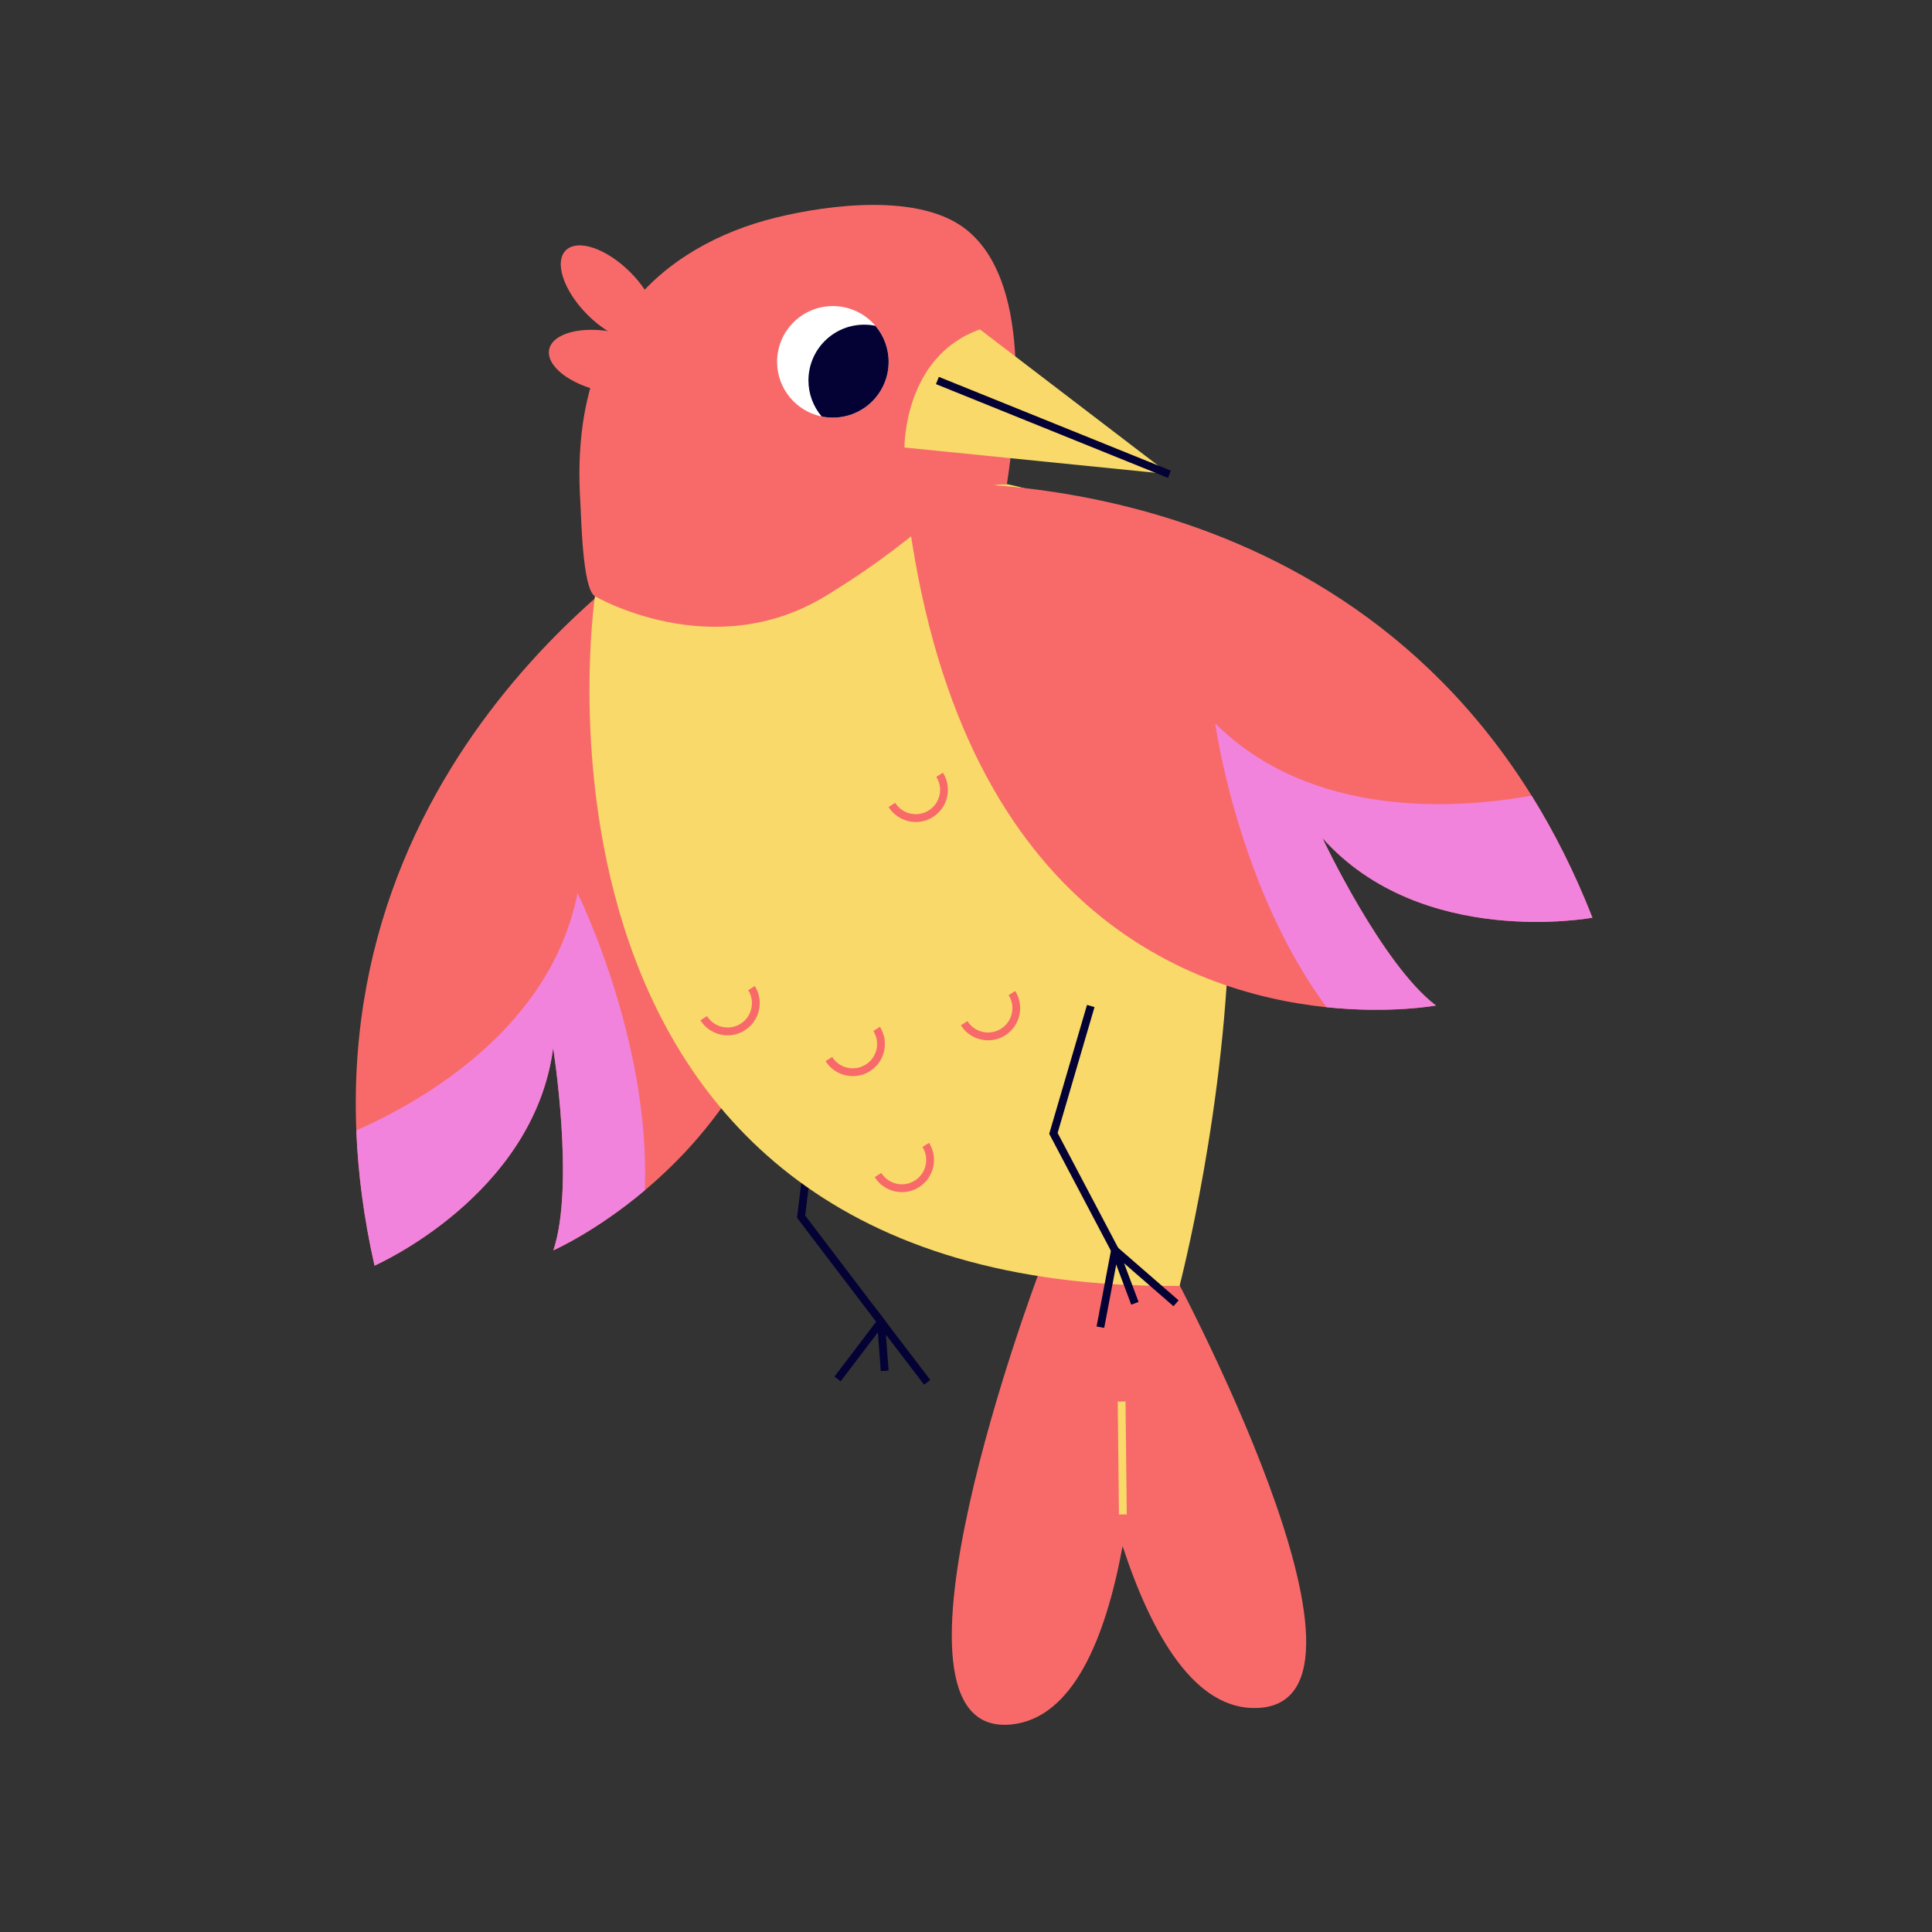 <svg xmlns="http://www.w3.org/2000/svg" xmlns:xlink="http://www.w3.org/1999/xlink" width="800" zoomAndPan="magnify" viewBox="0 0 600 600" height="800" preserveAspectRatio="xMidYMid meet" version="1.0"><rect x="0" y="0" width="600" height="600" fill="#333333" stroke="none"/><defs><clipPath id="e82da39a73"><path d="M 280 150 L 494.633 150 L 494.633 314 L 280 314 Z M 280 150 " clip-rule="nonzero"/></clipPath><clipPath id="a05539ad80"><path d="M 377 224 L 494.633 224 L 494.633 314 L 377 314 Z M 377 224 " clip-rule="nonzero"/></clipPath></defs><path fill="#040134" d="M 261.074 428.984 L 259.148 427.508 L 272.094 410.48 L 247.523 378.188 L 252.523 336.762 L 254.934 337.055 L 250.055 377.496 L 275.133 410.48 Z M 261.074 428.984 " fill-opacity="1" fill-rule="nonzero"/><path fill="#040134" d="M 286.977 430.016 L 275.121 414.465 L 275.957 425.645 L 273.535 425.824 L 272.094 406.512 L 288.902 428.551 Z M 286.977 430.016 " fill-opacity="1" fill-rule="nonzero"/><path fill="#f86a6a" d="M 363.133 393.035 L 343.395 395.672 L 322.48 395.734 C 322.48 395.734 268.109 540.035 313.992 535.555 C 333.309 533.668 343.406 508.578 348.629 480.156 C 357.648 507.645 371.055 531.172 390.453 530.434 C 436.52 528.664 363.133 393.035 363.133 393.035 Z M 363.133 393.035 " fill-opacity="1" fill-rule="nonzero"/><path fill="#f8d96a" d="M 347.121 435.266 L 349.543 435.238 L 349.926 470.316 L 347.504 470.344 Z M 347.121 435.266 " fill-opacity="1" fill-rule="nonzero"/><path fill="#f86a6a" d="M 200.234 369.676 C 184.918 382.57 171.852 388.297 171.852 388.297 C 178.594 368.281 171.789 325.453 171.789 325.453 C 165.711 371.469 116.316 393.047 116.316 393.047 C 112.984 378.344 111.18 364.348 110.66 351.074 C 105.562 223.594 217.504 161.691 217.504 161.691 C 279.359 277.066 234.238 341.051 200.234 369.676 Z M 200.234 369.676 " fill-opacity="1" fill-rule="nonzero"/><path fill="#f183dc" d="M 200.234 369.676 C 184.918 382.57 171.852 388.297 171.852 388.297 C 178.594 368.281 171.789 325.453 171.789 325.453 C 165.711 371.469 116.316 393.047 116.316 393.047 C 112.984 378.344 111.18 364.348 110.66 351.074 C 132.301 341.461 171.207 318.758 179.359 277.367 C 179.359 277.355 202.125 323.238 200.234 369.676 Z M 200.234 369.676 " fill-opacity="1" fill-rule="nonzero"/><path fill="#f8d96a" d="M 184.77 185.16 C 184.77 185.16 152.777 401.23 366.32 399.344 C 366.32 399.344 425.598 173.207 312.711 150.344 L 241.215 148.602 " fill-opacity="1" fill-rule="nonzero"/><path fill="#f86a6a" d="M 312.711 150.344 C 316.078 128.102 320.109 86.992 299.922 71.176 C 285.633 59.977 257.742 63.477 241.059 67.555 C 223.461 71.855 206.785 80.793 195.598 95.336 C 187.531 105.809 182.918 118.438 181.027 131.441 C 179.855 139.508 179.707 147.719 180.23 155.844 C 180.52 160.457 180.848 182.871 184.77 185.172 C 184.781 185.172 221.148 206.496 256.266 185.172 C 291.383 163.836 295.781 150.66 312.711 150.344 Z M 312.711 150.344 " fill-opacity="1" fill-rule="nonzero"/><path fill="#f8d96a" d="M 304.328 102.297 L 363.184 147.27 L 280.887 138.977 C 280.887 138.977 280.594 110.699 304.328 102.297 Z M 304.328 102.297 " fill-opacity="1" fill-rule="nonzero"/><path fill="#040134" d="M 290.668 119.289 L 291.574 117.043 L 363.633 146.164 L 362.727 148.41 Z M 290.668 119.289 " fill-opacity="1" fill-rule="nonzero"/><path fill="#ffffff" d="M 275.969 112.371 C 275.969 121.938 268.219 129.688 258.652 129.688 C 257.465 129.688 256.316 129.566 255.188 129.348 C 247.281 127.738 241.336 120.738 241.336 112.371 C 241.336 102.805 249.086 95.055 258.652 95.055 C 263.945 95.055 268.703 97.441 271.863 101.172 C 274.43 104.211 275.969 108.109 275.969 112.371 Z M 275.969 112.371 " fill-opacity="1" fill-rule="nonzero"/><path fill="#040134" d="M 275.969 112.371 C 275.969 121.938 268.219 129.688 258.652 129.688 C 257.465 129.688 256.316 129.566 255.188 129.348 C 252.621 126.332 251.07 122.422 251.07 118.148 C 251.07 108.57 258.82 100.832 268.387 100.832 C 269.574 100.832 270.738 100.953 271.863 101.184 C 274.43 104.211 275.969 108.109 275.969 112.371 Z M 275.969 112.371 " fill-opacity="1" fill-rule="nonzero"/><g clip-path="url(#e82da39a73)"><path fill="#f86a6a" d="M 411.984 312.801 C 431.906 314.871 445.93 312.266 445.93 312.266 C 429.109 299.504 410.676 260.234 410.676 260.234 C 441.559 294.891 494.539 284.996 494.539 284.996 C 489.027 270.961 482.668 258.371 475.645 247.098 C 408.27 138.746 280.887 150.395 280.887 150.395 C 294.496 280.602 367.773 308.211 411.984 312.801 Z M 411.984 312.801 " fill-opacity="1" fill-rule="nonzero"/></g><g clip-path="url(#a05539ad80)"><path fill="#f183dc" d="M 411.984 312.801 C 431.906 314.871 445.93 312.266 445.93 312.266 C 429.109 299.504 410.676 260.234 410.676 260.234 C 441.559 294.891 494.539 284.996 494.539 284.996 C 489.027 270.961 482.668 258.371 475.645 247.098 C 452.348 251.297 407.395 254.359 377.41 224.695 C 377.41 224.684 384.34 275.43 411.984 312.801 Z M 411.984 312.801 " fill-opacity="1" fill-rule="nonzero"/></g><path fill="#040134" d="M 342.922 412.395 L 340.551 411.949 L 345.008 388.457 L 325.848 352.117 L 325.98 351.645 L 337.582 312.086 L 339.91 312.762 L 328.453 351.852 L 347.539 388.07 Z M 342.922 412.395 " fill-opacity="1" fill-rule="nonzero"/><path fill="#040134" d="M 364.441 405.664 L 349.086 392.309 L 353.594 404.32 L 351.316 405.18 L 343.457 384.219 L 366.027 403.836 Z M 364.441 405.664 " fill-opacity="1" fill-rule="nonzero"/><path fill="#f86a6a" d="M 225.992 321.531 C 222.676 321.531 219.43 319.883 217.527 316.867 L 219.574 315.57 C 221.801 319.098 226.477 320.16 230 317.934 C 233.523 315.707 234.59 311.031 232.363 307.508 L 234.41 306.211 C 237.34 310.863 235.945 317.051 231.285 319.98 C 229.648 321.035 227.809 321.531 225.992 321.531 Z M 225.992 321.531 " fill-opacity="1" fill-rule="nonzero"/><path fill="#f86a6a" d="M 264.852 334.195 C 261.535 334.195 258.289 332.551 256.387 329.547 L 258.434 328.25 C 260.664 331.773 265.336 332.84 268.859 330.613 C 270.566 329.535 271.754 327.863 272.203 325.891 C 272.652 323.914 272.301 321.895 271.223 320.188 L 273.27 318.891 C 274.684 321.141 275.145 323.82 274.562 326.422 C 273.984 329.023 272.41 331.242 270.156 332.656 C 268.508 333.699 266.668 334.195 264.852 334.195 Z M 264.852 334.195 " fill-opacity="1" fill-rule="nonzero"/><path fill="#f86a6a" d="M 280.109 370.23 C 276.793 370.23 273.547 368.586 271.645 365.57 L 273.691 364.273 C 275.922 367.797 280.594 368.863 284.117 366.637 C 287.645 364.406 288.707 359.734 286.48 356.211 L 288.527 354.914 C 291.457 359.574 290.066 365.75 285.402 368.684 C 283.77 369.734 281.926 370.23 280.109 370.23 Z M 280.109 370.23 " fill-opacity="1" fill-rule="nonzero"/><path fill="#f86a6a" d="M 306.871 323.078 C 306.133 323.078 305.383 322.996 304.645 322.824 C 302.043 322.23 299.824 320.672 298.41 318.418 L 300.453 317.121 C 301.531 318.828 303.203 320.016 305.176 320.465 C 307.152 320.914 309.176 320.562 310.883 319.484 C 312.59 318.406 313.777 316.734 314.223 314.762 C 314.672 312.785 314.32 310.766 313.242 309.059 L 315.289 307.762 C 318.219 312.41 316.828 318.598 312.164 321.531 C 310.555 322.559 308.727 323.078 306.871 323.078 Z M 306.871 323.078 " fill-opacity="1" fill-rule="nonzero"/><path fill="#f86a6a" d="M 284.422 255.281 C 283.684 255.281 282.934 255.195 282.195 255.027 C 279.59 254.434 277.375 252.871 275.957 250.621 L 278.004 249.324 C 279.082 251.031 280.754 252.219 282.727 252.664 C 284.688 253.113 286.723 252.762 288.43 251.684 C 290.137 250.609 291.324 248.938 291.773 246.961 C 292.219 244.988 291.867 242.965 290.793 241.258 L 292.836 239.965 C 294.254 242.215 294.715 244.891 294.133 247.496 C 293.539 250.098 291.977 252.316 289.727 253.73 C 288.102 254.75 286.273 255.281 284.422 255.281 Z M 284.422 255.281 " fill-opacity="1" fill-rule="nonzero"/><path fill="#f86a6a" d="M 195.727 84.527 C 196.609 85.406 197.438 86.32 198.215 87.27 C 198.992 88.215 199.707 89.18 200.352 90.16 C 201 91.141 201.566 92.117 202.055 93.09 C 202.547 94.062 202.949 95.016 203.262 95.945 C 203.578 96.875 203.797 97.766 203.926 98.613 C 204.051 99.465 204.082 100.258 204.02 101 C 203.953 101.738 203.793 102.406 203.535 103.004 C 203.281 103.602 202.938 104.121 202.5 104.555 C 202.066 104.988 201.551 105.336 200.949 105.59 C 200.352 105.844 199.684 106.004 198.945 106.07 C 198.207 106.137 197.41 106.105 196.562 105.977 C 195.711 105.852 194.82 105.629 193.891 105.316 C 192.961 105 192.008 104.598 191.035 104.109 C 190.062 103.621 189.086 103.051 188.105 102.406 C 187.125 101.758 186.164 101.047 185.215 100.27 C 184.266 99.492 183.352 98.66 182.473 97.781 C 181.594 96.902 180.766 95.988 179.984 95.039 C 179.207 94.094 178.496 93.129 177.848 92.148 C 177.203 91.172 176.633 90.195 176.145 89.219 C 175.656 88.246 175.254 87.297 174.938 86.367 C 174.625 85.438 174.402 84.547 174.277 83.695 C 174.148 82.844 174.117 82.051 174.184 81.312 C 174.25 80.574 174.41 79.902 174.664 79.305 C 174.918 78.707 175.266 78.191 175.699 77.754 C 176.133 77.32 176.652 76.977 177.25 76.719 C 177.848 76.465 178.516 76.305 179.254 76.238 C 179.996 76.172 180.789 76.203 181.641 76.332 C 182.492 76.457 183.379 76.68 184.312 76.992 C 185.242 77.309 186.191 77.711 187.164 78.199 C 188.141 78.691 189.117 79.258 190.094 79.902 C 191.074 80.551 192.039 81.262 192.984 82.039 C 193.934 82.82 194.848 83.648 195.727 84.527 Z M 195.727 84.527 " fill-opacity="1" fill-rule="nonzero"/><path fill="#f86a6a" d="M 191.02 103.203 C 192.238 103.457 193.43 103.77 194.602 104.137 C 195.773 104.5 196.895 104.918 197.973 105.383 C 199.051 105.848 200.062 106.352 201.004 106.898 C 201.949 107.445 202.805 108.02 203.578 108.625 C 204.352 109.23 205.023 109.855 205.598 110.496 C 206.168 111.137 206.629 111.785 206.98 112.438 C 207.332 113.094 207.562 113.738 207.676 114.379 C 207.793 115.02 207.785 115.641 207.66 116.246 C 207.535 116.848 207.293 117.418 206.934 117.961 C 206.57 118.5 206.098 119.004 205.516 119.461 C 204.934 119.922 204.254 120.332 203.473 120.691 C 202.691 121.051 201.824 121.355 200.875 121.602 C 199.926 121.848 198.91 122.031 197.828 122.156 C 196.742 122.281 195.617 122.34 194.441 122.336 C 193.27 122.332 192.07 122.266 190.852 122.133 C 189.633 122.004 188.414 121.809 187.195 121.555 C 185.977 121.301 184.785 120.992 183.613 120.625 C 182.441 120.258 181.32 119.844 180.242 119.379 C 179.164 118.914 178.152 118.41 177.211 117.863 C 176.266 117.316 175.41 116.742 174.637 116.137 C 173.863 115.531 173.191 114.906 172.617 114.266 C 172.047 113.625 171.586 112.977 171.234 112.32 C 170.883 111.668 170.652 111.02 170.539 110.379 C 170.422 109.742 170.43 109.117 170.555 108.516 C 170.68 107.914 170.922 107.344 171.285 106.801 C 171.645 106.258 172.117 105.758 172.699 105.301 C 173.281 104.84 173.961 104.43 174.742 104.07 C 175.523 103.711 176.391 103.406 177.34 103.16 C 178.289 102.914 179.305 102.727 180.391 102.605 C 181.473 102.48 182.598 102.422 183.773 102.426 C 184.945 102.43 186.145 102.496 187.363 102.629 C 188.582 102.758 189.801 102.953 191.02 103.203 Z M 191.02 103.203 " fill-opacity="1" fill-rule="nonzero"/></svg>